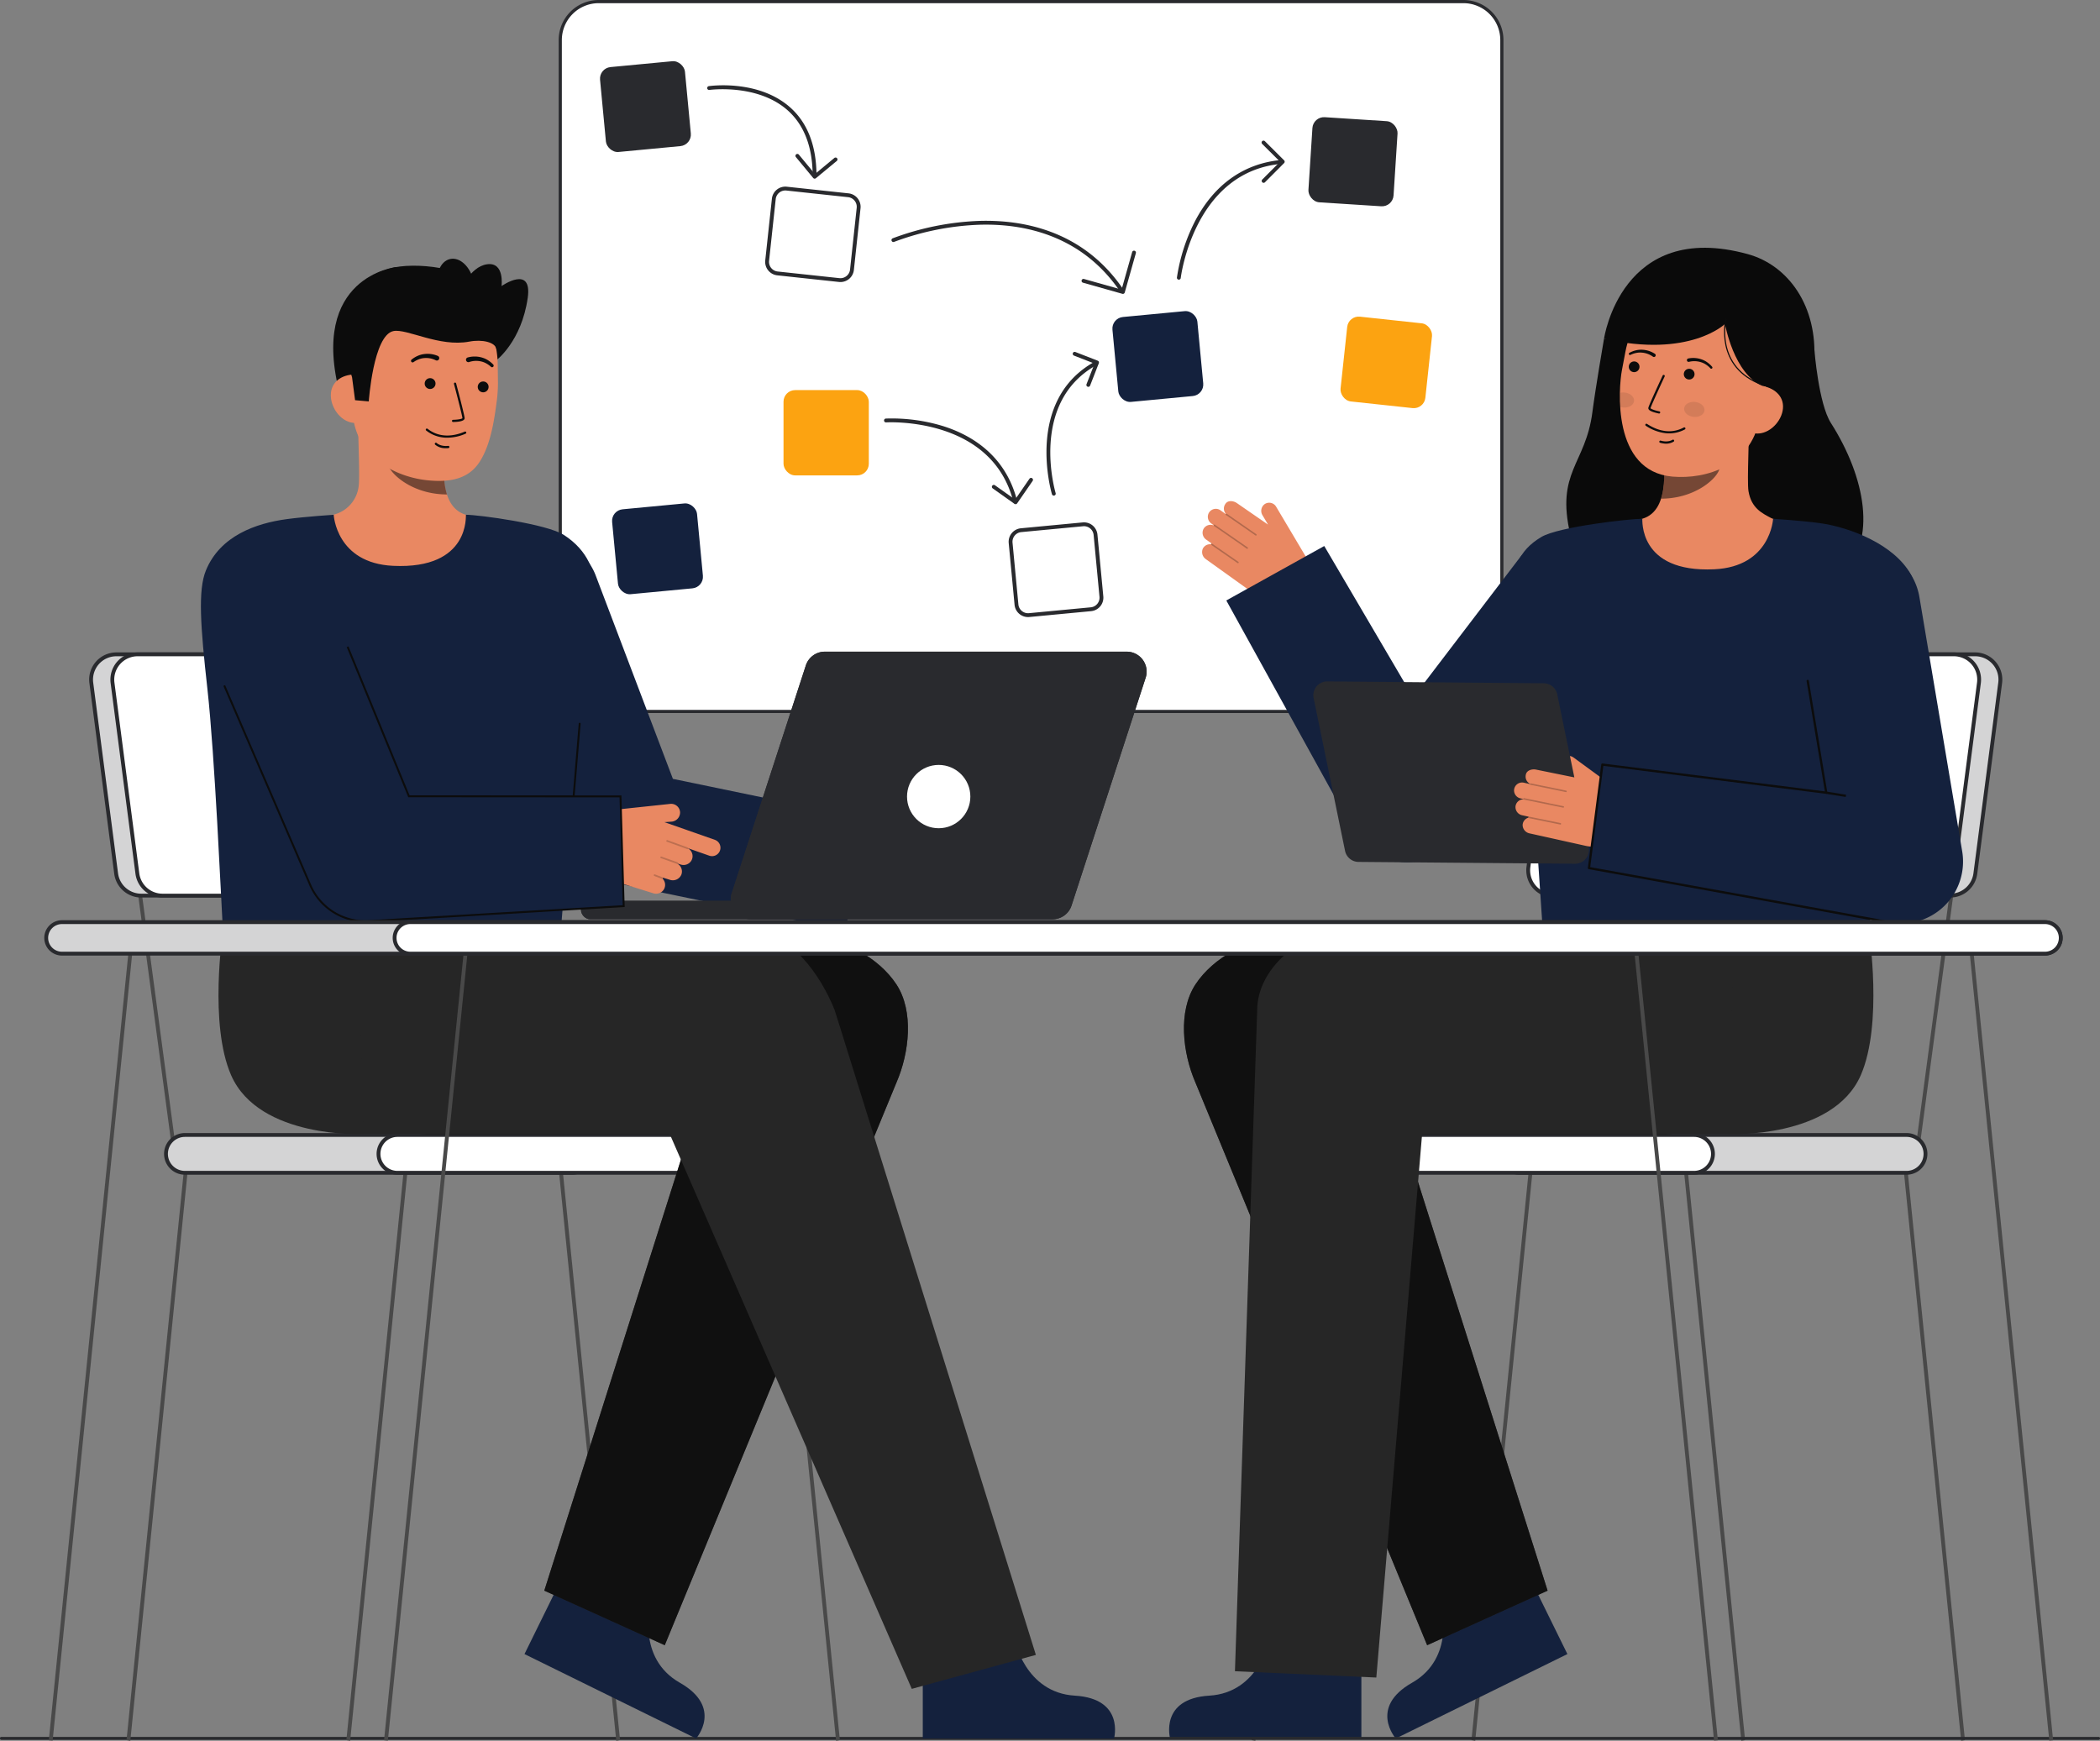 <svg id="Layer_1" data-name="Layer 1" xmlns="http://www.w3.org/2000/svg" viewBox="0 0 1091.824 905.254">
  <rect x="0" y="0" width="1091.824" height="905.254" fill="#808080" stroke="none"/>
  <g>
    <g>
      <g>
        <rect x="291.289" y="0.824" width="489.557" height="369.139" rx="19.99" transform="translate(1072.134 370.787) rotate(-180)" fill="#fff"></rect>
        <path d="M760.855,370.787H311.279a20.837,20.837,0,0,1-20.814-20.814V20.814A20.837,20.837,0,0,1,311.279,0H760.855A20.838,20.838,0,0,1,781.67,20.814V349.973A20.838,20.838,0,0,1,760.855,370.787ZM311.279,1.648a19.188,19.188,0,0,0-19.166,19.166V349.973a19.188,19.188,0,0,0,19.166,19.166H760.855a19.189,19.189,0,0,0,19.167-19.166V20.814A19.189,19.189,0,0,0,760.855,1.648Z" fill="#292a2e"></path>
      </g>
      <g>
        <rect x="313.4" y="33.258" width="44.348" height="44.348" rx="6.036" transform="translate(-3.734 31.927) rotate(-5.417)" fill="#292a2e"></rect>
        <g>
          <rect x="400.457" y="99.684" width="44.348" height="44.348" rx="6.036" transform="translate(15.462 -44.513) rotate(6.141)" fill="#fff"></rect>
          <path d="M436.963,146.666a7.261,7.261,0,0,1-.765-.041h0l-32.09-3.453a7.044,7.044,0,0,1-6.243-7.749l3.453-32.089a7.036,7.036,0,0,1,7.749-6.244l32.09,3.453a7.038,7.038,0,0,1,6.243,7.749l-3.453,32.089a7.037,7.037,0,0,1-6.983,6.285Zm-.552-2.03a5.036,5.036,0,0,0,5.546-4.468l3.454-32.09a5.038,5.038,0,0,0-4.469-5.547l-32.091-3.452a5.036,5.036,0,0,0-5.546,4.469l-3.453,32.089a5.044,5.044,0,0,0,4.47,5.547l32.089,3.452Z" fill="#292a2e"></path>
        </g>
        <g>
          <path d="M583.445,152.416a1,1,0,0,1-.831-.442c-20.362-30.286-51.25-35.8-73.584-35.1a140.543,140.543,0,0,0-44.159,8.906,1,1,0,0,1-.767-1.847,142.792,142.792,0,0,1,44.863-9.058c22.83-.718,54.434,4.938,75.307,35.982a1,1,0,0,1-.829,1.558Z" fill="#292a2e"></path>
          <path d="M583.815,152.825a1.027,1.027,0,0,1-.273-.038L563.052,147a1,1,0,0,1,.543-1.925l19.528,5.514,5.515-19.528a1,1,0,0,1,1.924.544l-5.786,20.49A1,1,0,0,1,583.815,152.825Z" fill="#292a2e"></path>
        </g>
        <rect x="579.805" y="163.22" width="44.348" height="44.348" rx="6.036" transform="translate(-14.813 57.657) rotate(-5.417)" fill="#14213D"></rect>
        <rect x="681.266" y="61.931" width="44.348" height="44.348" rx="6.036" transform="translate(6.846 -44.962) rotate(3.679)" fill="#292a2e"></rect>
        <rect x="698.574" y="166.273" width="44.348" height="44.348" rx="6.036" transform="translate(24.296 -76.024) rotate(6.141)" fill="#FCA311"></rect>
        <g>
          <rect x="526.862" y="274.085" width="44.348" height="44.348" rx="6.036" transform="translate(-25.516 53.154) rotate(-5.417)" fill="#fff"></rect>
          <path d="M534.49,320.885a7.046,7.046,0,0,1-7-6.372l-3.047-32.132a7.045,7.045,0,0,1,6.341-7.669l32.13-3.047a7.036,7.036,0,0,1,7.669,6.341l3.047,32.131a7.044,7.044,0,0,1-6.34,7.669h0l-32.13,3.047C534.934,320.874,534.71,320.885,534.49,320.885Zm29.1-47.252c-.16,0-.322.008-.483.023L530.972,276.7a5.043,5.043,0,0,0-4.54,5.49l3.047,32.131a5.047,5.047,0,0,0,5.49,4.538l32.131-3.047a5.043,5.043,0,0,0,4.539-5.49l-3.047-32.131a5.039,5.039,0,0,0-5.006-4.561Z" fill="#292a2e"></path>
        </g>
        <rect x="319.678" y="263.217" width="44.348" height="44.348" rx="6.036" transform="translate(-25.415 33.547) rotate(-5.417)" fill="#14213D"></rect>
        <g>
          <path d="M612.9,145.425a1.122,1.122,0,0,1-.115-.006,1,1,0,0,1-.879-1.108,94.9,94.9,0,0,1,9.244-28.985c10-19.383,25.682-30.5,45.34-32.156a1,1,0,0,1,.168,1.993c-45.849,3.856-52.7,58.822-52.766,59.377A1,1,0,0,1,612.9,145.425Z" fill="#292a2e"></path>
          <path d="M656.98,95.073a1,1,0,0,1-.709-1.706l9.24-9.281-9.28-9.24a1,1,0,1,1,1.411-1.417l9.988,9.946a1,1,0,0,1,0,1.414l-9.945,9.989A.994.994,0,0,1,656.98,95.073Z" fill="#292a2e"></path>
        </g>
        <g>
          <path d="M547.889,257.723a1,1,0,0,1-.956-.707c-.149-.489-14.531-49.055,22.7-69.2a1,1,0,1,1,.951,1.759c-35.779,19.357-21.88,66.378-21.736,66.851a1,1,0,0,1-.956,1.293Z" fill="#292a2e"></path>
          <path d="M565.83,201.156a1,1,0,0,1-.931-1.363l4.172-10.717L558.354,184.9a1,1,0,0,1,.724-1.864l11.65,4.534a1,1,0,0,1,.569,1.295l-4.535,11.649A1,1,0,0,1,565.83,201.156Z" fill="#292a2e"></path>
        </g>
        <g>
          <path d="M423.516,92.542h0a1,1,0,0,1-1-1c0-15.191-4.483-26.787-13.328-34.465-15.7-13.627-40.119-10.342-40.364-10.307a1,1,0,0,1-.283-1.98c1.035-.149,25.551-3.456,41.949,10.768,9.308,8.075,14.027,20.182,14.026,35.984A1,1,0,0,1,423.516,92.542Z" fill="#292a2e"></path>
          <path d="M423.564,92.9c-.031,0-.063,0-.094,0a1,1,0,0,1-.677-.358L413.8,81.683a1,1,0,0,1,1.541-1.276L423.7,90.5l10.088-8.352a1,1,0,1,1,1.275,1.541L424.2,92.674A1,1,0,0,1,423.564,92.9Z" fill="#292a2e"></path>
        </g>
        <rect x="407.362" y="202.858" width="44.348" height="44.348" rx="6.036" fill="#FCA311"></rect>
        <g>
          <path d="M527.876,261.844a1,1,0,0,1-.968-.757c-11.149-44.6-65.663-41.472-66.205-41.435a1,1,0,1,1-.135-2,91.3,91.3,0,0,1,29.679,3.906c14.272,4.459,32.554,14.852,38.6,39.039a1,1,0,0,1-.728,1.213A.968.968,0,0,1,527.876,261.844Z" fill="#292a2e"></path>
          <path d="M528.015,262.181a1,1,0,0,1-.579-.185l-11.317-8.031a1,1,0,1,1,1.159-1.63l10.489,7.444,7.477-10.842a1,1,0,0,1,1.646,1.136l-8.052,11.676a1,1,0,0,1-.649.417A1.022,1.022,0,0,1,528.015,262.181Z" fill="#292a2e"></path>
        </g>
      </g>
    </g>
    <g>
      <g>
        <polygon points="1019.636 905.254 1021.6 904.876 990.904 599.845 988.94 600.223 1019.636 905.254" fill="#494949"></polygon>
        <polygon points="905.338 905.254 907.302 904.876 876.607 599.845 874.643 600.223 905.338 905.254" fill="#494949"></polygon>
        <g>
          <polygon points="652.69 905.254 650.726 904.876 681.422 599.845 683.386 600.223 652.69 905.254" fill="#494949"></polygon>
          <polygon points="766.988 905.254 765.024 904.876 795.719 599.845 797.683 600.223 766.988 905.254" fill="#494949"></polygon>
        </g>
        <rect x="731.969" y="531.882" width="135.496" height="2" transform="translate(165.679 1255.036) rotate(-82.395)" fill="#494949"></rect>
        <rect x="937.793" y="531.882" width="135.496" height="2" transform="translate(344.262 1459.049) rotate(-82.395)" fill="#494949"></rect>
        <g>
          <rect x="780.1" y="590.199" width="220.99" height="19.671" rx="9.835" transform="translate(1781.19 1200.068) rotate(-180)" fill="#292a2e"></rect>
          <rect x="780.1" y="590.199" width="220.99" height="19.671" rx="9.835" transform="translate(1781.19 1200.068) rotate(-180)" fill="#fff" opacity="0.8"></rect>
          <path d="M779.1,600.034A10.847,10.847,0,0,1,789.935,589.2h201.32a10.835,10.835,0,0,1,0,21.67H789.935A10.848,10.848,0,0,1,779.1,600.034Zm10.835-8.835a8.835,8.835,0,1,0,0,17.67h201.32a8.835,8.835,0,0,0,0-17.67Z" fill="#292a2e"></path>
        </g>
        <g>
          <rect x="669.605" y="590.199" width="220.99" height="19.671" rx="9.835" transform="translate(1560.2 1200.068) rotate(-180)" fill="#fff"></rect>
          <path d="M668.6,600.034A10.848,10.848,0,0,1,679.44,589.2H880.76a10.835,10.835,0,0,1,0,21.67H679.44A10.849,10.849,0,0,1,668.6,600.034ZM679.44,591.2a8.835,8.835,0,1,0,0,17.67H880.76a8.835,8.835,0,0,0,0-17.67Z" fill="#292a2e"></path>
        </g>
        <g>
          <path d="M818.724,465.73h195.247a13.146,13.146,0,0,0,13.035-11.448L1039.92,355.1a13.144,13.144,0,0,0-13.034-14.842H831.639A13.145,13.145,0,0,0,818.6,351.708l-12.915,99.18A13.145,13.145,0,0,0,818.724,465.73Z" fill="#292a2e"></path>
          <path d="M818.724,465.73h195.247a13.146,13.146,0,0,0,13.035-11.448L1039.92,355.1a13.144,13.144,0,0,0-13.034-14.842H831.639A13.145,13.145,0,0,0,818.6,351.708l-12.915,99.18A13.145,13.145,0,0,0,818.724,465.73Z" fill="#fff" opacity="0.8"></path>
          <path d="M808.1,461.919a14.145,14.145,0,0,1-3.4-11.16l12.915-99.18a14.18,14.18,0,0,1,14.026-12.319h195.247a14.144,14.144,0,0,1,14.026,15.972L1028,454.411a14.18,14.18,0,0,1-14.026,12.319H818.724A14.148,14.148,0,0,1,808.1,461.919ZM831.639,341.26A12.175,12.175,0,0,0,819.6,351.837l-12.915,99.18a12.145,12.145,0,0,0,12.043,13.713h195.247a12.175,12.175,0,0,0,12.043-10.577l12.914-99.18a12.144,12.144,0,0,0-12.042-13.713Z" fill="#292a2e"></path>
        </g>
        <g>
          <path d="M807.683,465.73H1002.93a13.146,13.146,0,0,0,13.035-11.448L1028.88,355.1a13.145,13.145,0,0,0-13.035-14.842H820.6a13.144,13.144,0,0,0-13.034,11.447l-12.915,99.18A13.144,13.144,0,0,0,807.683,465.73Z" fill="#fff"></path>
          <path d="M797.055,461.919a14.149,14.149,0,0,1-3.4-11.16l12.915-99.18A14.181,14.181,0,0,1,820.6,339.26h195.247a14.144,14.144,0,0,1,14.026,15.972l-12.914,99.179a14.182,14.182,0,0,1-14.027,12.319H807.683A14.15,14.15,0,0,1,797.055,461.919ZM820.6,341.26a12.177,12.177,0,0,0-12.043,10.577l-12.915,99.18a12.145,12.145,0,0,0,12.043,13.713H1002.93a12.175,12.175,0,0,0,12.043-10.577l12.915-99.179a12.146,12.146,0,0,0-12.043-13.714Z" fill="#292a2e"></path>
        </g>
      </g>
      <g>
        <g>
          <path d="M660.119,852.415s-5.361,27.794-31.384,29.343-20.38,22.279-20.38,22.279H707.8V854.353Z" fill="#14213D"></path>
          <path d="M749.346,834.867s7.457,27.306-15.209,40.183-8.453,28.987-8.453,28.987l89.232-43.9L792.985,815.56Z" fill="#14213D"></path>
          <g>
            <path d="M804.614,827.154l-75.249-237.39h136.4c27.4,0,38.821-23.235,38.821-50.633s-26.935-51.416-54.333-51.416H666.162c-16.71,0-35.448,10.22-44.62,24.19s-6.693,35.618-.048,50.951l120.5,292.667" fill="#262626"></path>
            <path d="M804.614,827.154l-75.249-237.39h136.4c27.4,0,38.821-23.235,38.821-50.633s-26.935-51.416-54.333-51.416H666.162c-16.71,0-35.448,10.22-44.62,24.19s-6.693,35.618-.048,50.951l120.5,292.667" fill="#0a0a0a" opacity="0.8"></path>
            <path d="M715.574,872.339l23.8-282.575,165.209-.011c38.712-3.034,56.44-24.25,55.877-51.642-.557-27.045-14.25-53.757-41.174-53.757H696.62c-19.92.409-42.982,19.252-42.982,40.924L642.067,869.056" fill="#262626"></path>
            <path d="M971.732,484.685s7.337,47.846-4.293,74.447c-14.519,33.21-68.947,30.622-68.947,30.622l3.067-105.4Z" fill="#262626"></path>
          </g>
        </g>
        <g>
          <path d="M979.818,479.277l.212.012S979.877,475.213,979.818,479.277Z" fill="#333"></path>
          <g>
            <path d="M979.552,479.277l.212.012S979.611,475.213,979.552,479.277Z" fill="#333"></path>
            <g>
              <path d="M625.367,285.3a4.17,4.17,0,0,1,4.261-2.256.375.375,0,0,1,.048-.219.368.368,0,0,1,.342-.139l-2.89-2.072A4.338,4.338,0,0,1,625.7,275.1a4.178,4.178,0,0,1,5.282-1.869c-.007-.041.02-.08.026-.122l-1.187-.851a4.282,4.282,0,0,1-1.506-5.2,4.185,4.185,0,0,1,6.251-1.681l2.741,1.964c.008-.016,0-.035.011-.05s.04-.021.056-.037a4.179,4.179,0,0,1-.276-5.206c1.294-2.081,4.28-1.656,6.052-.386l16.131,11.142L656.4,267.94a4.341,4.341,0,0,1,1.148-5.813,4.181,4.181,0,0,1,5.92,1.34l15.743,26.5a13.894,13.894,0,0,1-4.513,18.834h0a21.053,21.053,0,0,1-23.53-.676l-24.36-17.46A4.478,4.478,0,0,1,625.367,285.3Z" fill="#E98862"></path>
              <g opacity="0.25">
                <path d="M653.27,278.343a.386.386,0,0,1-.532.09l-15.326-10.615a.386.386,0,0,1,.439-.635L653.178,277.8a.385.385,0,0,1,.1.537Z" fill="#0c0c0c"></path>
              </g>
              <g opacity="0.25">
                <path d="M648.775,285.232a.386.386,0,0,1-.532.09l-17.1-11.847a.387.387,0,0,1-.1-.537.4.4,0,0,1,.537-.1l17.105,11.847a.386.386,0,0,1,.1.537Z" fill="#0c0c0c"></path>
              </g>
              <g opacity="0.25">
                <path d="M643.949,292.721a.386.386,0,0,1-.532.09l-13.644-9.45a.386.386,0,0,1,.44-.634l13.644,9.45a.386.386,0,0,1,.1.537Z" fill="#0c0c0c"></path>
              </g>
            </g>
            <path d="M688.5,283.934l46.232,78.739,56.413-73.993,46.848,42.237L757.983,434.533l-.524.737a31.988,31.988,0,0,1-54.141-3.962L637.575,312.252Z" fill="#14213D"></path>
            <path d="M739.261,372.141a.587.587,0,0,0,.523-.854l-4.532-8.881a.588.588,0,0,0-1.047.534l4.533,8.881A.585.585,0,0,0,739.261,372.141Z" fill="#0c0c0c"></path>
            <rect x="793.927" y="362.238" width="1.174" height="24.909" transform="translate(-19.954 45.619) rotate(-3.248)" fill="#0c0c0c"></rect>
            <g>
              <g>
                <g>
                  <path d="M943.366,182.24s2.167,27.682,8.516,37.661c18.278,28.727,23.853,61.219,6.081,78.432S825.586,317.111,816.451,278.1c-7.691-32.847,7.955-36.569,11.457-63.78,1.585-12.311,6.037-38.141,6.037-38.141" fill="#0a0a0a"></path>
                  <path id="sk" d="M845.627,271.859c.2-.026,2.393,36.4,44.714,33.228,29.3-2.195,39.744-33.28,40.416-33.28-3.159-.671-8.478-1.647-9.881-2.4-4.614-2.479-10.322-5.058-11.809-14.017-.857-5.164.6-31.581.149-36.806l-44.972,10.038c.628,11.034,5.026,36.614-10.389,41.141C851.29,270.516,848.527,271.205,845.627,271.859Z" fill="#E98862"></path>
                  <path id="sh" d="M863.613,259.313a32.554,32.554,0,0,0,1.353-6.98,74.4,74.4,0,0,0-.294-16.234,49.305,49.305,0,0,0,24.856-10.89c.835,3.084,5.428,16.56,4.156,19.491C891.28,250.241,879.985,259.313,863.613,259.313Z" fill="#0c0c0c" opacity="0.52"></path>
                  <path d="M869.574,247.848c17.749,1.51,40.607-5.848,45.086-29.513l4.041-21.354c4.479-23.666-4.32-45.2-26.6-49.42h0c-22.282-4.217-42.568,11.816-47.047,35.482l-1.789,9.453C841.544,201.577,837.905,245.153,869.574,247.848Z" fill="#E98862"></path>
                  <circle cx="849.613" cy="190.734" r="2.793" fill="#0c0c0c"></circle>
                  <circle cx="878.229" cy="194.556" r="2.793" fill="#0c0c0c"></circle>
                  <path d="M862.525,215.034a.318.318,0,0,1-.043-.006,25.2,25.2,0,0,1-2.672-.681c-1.311-.421-3.027-1.119-2.8-2.3.254-1.348,6.7-15.2,7.436-16.773a.572.572,0,0,1,1.038.483c-2.75,5.9-7.178,15.6-7.349,16.5.147.421,2.322,1.22,4.562,1.645a.572.572,0,0,1-.169,1.131Z" fill="#0c0c0c"></path>
                  <path d="M865.825,225.252a23.4,23.4,0,0,1-10.139-3.852.572.572,0,0,1,.625-.959c6.559,4.274,13.078,4.965,18.849,2a3.388,3.388,0,0,1,.359-.171.572.572,0,0,1,.389,1.076c-.045.019-.121.059-.225.113A17.16,17.16,0,0,1,865.825,225.252Z" fill="#0c0c0c"></path>
                  <path d="M936.527,204.423l-19.975-3.662c-15.127-6.122-19.7-32.31-19.7-32.31s-18.375,17.91-62.9,7.724c0,0,8.929-62.1,74.715-44.044,21.212,5.823,36.436,27.2,34.54,55.768C941.871,207.92,936.527,204.423,936.527,204.423Z" fill="#0a0a0a"></path>
                  <path d="M911.912,225.283c6.771,1.281,13.631-4.924,14.913-11.7s-3.5-11.545-10.273-12.826l-4.348,3.877-6.114,19.543Z" fill="#E98862"></path>
                  <path d="M860.363,183.954a13.1,13.1,0,0,0-6.607-2.086,11.565,11.565,0,0,0-3.434.363,13.639,13.639,0,0,0-3.183,1.261.6.6,0,0,0,.52,1.076l.042-.019a12.367,12.367,0,0,1,2.921-1,10.123,10.123,0,0,1,3.045-.182,11.474,11.474,0,0,1,5.622,2.031l.054.039a.9.9,0,1,0,1.054-1.454Z" fill="#0c0c0c"></path>
                  <path d="M878.177,188.148a11.507,11.507,0,0,1,5.976.137,10.147,10.147,0,0,1,2.774,1.271,12.316,12.316,0,0,1,2.36,1.992l.032.032a.6.6,0,0,0,.874-.815,13.67,13.67,0,0,0-2.512-2.325,11.577,11.577,0,0,0-3.071-1.58,13.1,13.1,0,0,0-6.915-.441.9.9,0,0,0,.377,1.756l.037-.009Z" fill="#0c0c0c"></path>
                  <path d="M865.052,230.625a11.736,11.736,0,0,1-1.946-.391.572.572,0,0,1,.317-1.1c3.83,1.1,6.008-.358,6.1-.421a.572.572,0,0,1,.658.937A7.76,7.76,0,0,1,865.052,230.625Z" fill="#0c0c0c"></path>
                  <path d="M916.509,200.508l.2-.553c-25.308-9.085-19.119-33.921-19.054-34.171l-.568-.149C897.019,165.89,890.688,191.238,916.509,200.508Z" fill="#0c0c0c"></path>
                </g>
                <ellipse cx="880.902" cy="212.896" rx="3.903" ry="5.321" transform="translate(574.99 1065.967) rotate(-83.859)" fill="#0c0c0c" opacity="0.1"></ellipse>
                <path d="M849.556,208.578c-.237,2.14-2.791,3.621-5.713,3.31a7.288,7.288,0,0,1-1.486-.318c-.165-2.547-.2-5-.153-7.268a6.693,6.693,0,0,1,2.477-.174C847.6,204.438,849.784,206.43,849.556,208.578Z" fill="#0c0c0c" opacity="0.1"></path>
              </g>
              <path d="M793.046,352.06c1.333,15.661,7.817,113,9.1,132.294l169.586.36c1-17.4,12.526-93.472,16.31-127.494,3.612-32.464,10.7-48.718,5.5-58.316-8.488-15.686-31.682-24.75-47.5-26.892-9.657-1.307-24.183-2.244-24.183-2.244s-1.229,24.879-30.555,26.264c-39.921,1.883-37.255-26.264-37.453-26.264-6.467,0-43.412,4.093-52.451,9.451C776.775,293.8,790.216,318.873,793.046,352.06Z" fill="#14213D"></path>
              <path d="M682.968,363l16.347,79.453a7.2,7.2,0,0,0,6.991,5.749l112.561.958a7.2,7.2,0,0,0,7.114-8.651l-16.347-79.453a7.2,7.2,0,0,0-6.991-5.748l-112.561-.959A7.2,7.2,0,0,0,682.968,363Z" fill="#292a2e"></path>
              <g>
                <path d="M787.929,419.437a4.346,4.346,0,0,0,3.489,4.51l3.465.764a.4.4,0,0,0-.259.27.335.335,0,0,0,.047.211,4.164,4.164,0,0,0-3.03,3.759,4.475,4.475,0,0,0,3.418,4.37l29.26,6.5a20.813,20.813,0,0,0,4.558.5,21.057,21.057,0,0,0,17.349-9.127,13.882,13.882,0,0,0-3.242-19.088l-24.89-18.2a4.2,4.2,0,0,0-1.856-.764l2.29,11.124-.61-.141-.13-.023L798.7,400.22c-2.126-.47-5.039.3-5.415,2.725a4.2,4.2,0,0,0,2.3,4.687c-.012.011-.036.023-.036.047s.012.035.012.058l-3.3-.728A4.182,4.182,0,0,0,787.177,411a4.279,4.279,0,0,0,3.43,4.193l1.421.317c.012.047,0,.094.024.13A4.17,4.17,0,0,0,787.929,419.437Z" fill="#E98862"></path>
                <g opacity="0.25">
                  <path d="M814.566,411.593a.386.386,0,0,1-.453.292l-18.264-3.746a.386.386,0,1,1,.155-.756l18.264,3.746a.385.385,0,0,1,.3.455Z" fill="#0c0c0c"></path>
                </g>
                <g opacity="0.25">
                  <path d="M813.137,419.694a.387.387,0,0,1-.454.291l-20.383-4.18a.385.385,0,0,1-.3-.455.4.4,0,0,1,.456-.3l20.382,4.18a.387.387,0,0,1,.3.456Z" fill="#0c0c0c"></path>
                </g>
                <g opacity="0.25">
                  <path d="M811.639,428.476a.387.387,0,0,1-.454.292l-16.259-3.334a.386.386,0,0,1,.156-.756l16.258,3.334a.386.386,0,0,1,.3.455Z" fill="#0c0c0c"></path>
                </g>
              </g>
              <path id="b_4_b" d="M826.131,451.394l158.747,28.688a32.25,32.25,0,0,0,35.293-37.411l-22.224-132.1a32.25,32.25,0,1,0-63.606,10.7L949.5,412.21,833.11,397.593Z" fill="#14213D"></path>
              <g id="b_4_b-2" data-name="b_4_b">
                <path d="M984.879,480.67a.588.588,0,0,0,.1-1.166l-158.2-28.588,6.833-52.667,115.8,14.544a.58.58,0,0,0,.5-.176.588.588,0,0,0,.156-.5L940.441,354a.58.58,0,0,0-.675-.483.588.588,0,0,0-.483.676l9.5,57.34-115.6-14.517a.592.592,0,0,0-.656.507l-6.979,53.8a.588.588,0,0,0,.478.654L984.774,480.66A.622.622,0,0,0,984.879,480.67Z" fill="#0c0c0c"></path>
              </g>
              <rect x="954.013" y="407.859" width="1.176" height="10.341" transform="translate(395.873 1290.344) rotate(-80.905)" fill="#0c0c0c"></rect>
            </g>
          </g>
        </g>
      </g>
    </g>
    <g>
      <path d="M1091.122,904.662H.7a.7.7,0,1,1,0-1.4h1090.42a.7.7,0,0,1,0,1.4Z" fill="#292a2e"></path>
      <g opacity="0.65">
        <path d="M1091.122,904.662H.7a.7.7,0,1,1,0-1.4h1090.42a.7.7,0,0,1,0,1.4Z" fill="#292a2e"></path>
      </g>
    </g>
    <g>
      <g>
        <polygon points="67.755 905.254 65.791 904.876 96.487 599.845 98.451 600.223 67.755 905.254" fill="#494949"></polygon>
        <polygon points="182.053 905.254 180.089 904.876 210.784 599.845 212.748 600.223 182.053 905.254" fill="#494949"></polygon>
        <g>
          <polygon points="434.701 905.254 436.665 904.876 405.969 599.845 404.005 600.223 434.701 905.254" fill="#494949"></polygon>
          <polygon points="320.403 905.254 322.367 904.876 291.672 599.845 289.708 600.223 320.403 905.254" fill="#494949"></polygon>
        </g>
        <rect x="286.674" y="465.134" width="2" height="135.496" transform="translate(-67.997 42.762) rotate(-7.605)" fill="#494949"></rect>
        <rect x="80.85" y="465.134" width="2" height="135.496" transform="translate(-69.808 15.521) rotate(-7.605)" fill="#494949"></rect>
        <g>
          <rect x="86.301" y="590.199" width="220.99" height="19.671" rx="9.835" fill="#292a2e"></rect>
          <rect x="86.301" y="590.199" width="220.99" height="19.671" rx="9.835" fill="#fff" opacity="0.8"></rect>
          <path d="M297.456,610.869H96.136a10.835,10.835,0,1,1,0-21.67h201.32a10.835,10.835,0,0,1,0,21.67ZM96.136,591.2a8.835,8.835,0,1,0,0,17.67h201.32a8.835,8.835,0,0,0,0-17.67Z" fill="#292a2e"></path>
        </g>
        <g>
          <rect x="196.796" y="590.199" width="220.99" height="19.671" rx="9.835" fill="#fff"></rect>
          <path d="M407.951,610.869H206.631a10.835,10.835,0,1,1,0-21.67h201.32a10.835,10.835,0,1,1,0,21.67ZM206.631,591.2a8.835,8.835,0,1,0,0,17.67h201.32a8.835,8.835,0,1,0,0-17.67Z" fill="#292a2e"></path>
        </g>
        <g>
          <path d="M268.667,465.73H73.42a13.146,13.146,0,0,1-13.035-11.448L47.47,355.1a13.145,13.145,0,0,1,13.035-14.842H255.752a13.145,13.145,0,0,1,13.035,11.447l12.914,99.18A13.144,13.144,0,0,1,268.667,465.73Z" fill="#292a2e"></path>
          <path d="M268.667,465.73H73.42a13.146,13.146,0,0,1-13.035-11.448L47.47,355.1a13.145,13.145,0,0,1,13.035-14.842H255.752a13.145,13.145,0,0,1,13.035,11.447l12.914,99.18A13.144,13.144,0,0,1,268.667,465.73Z" fill="#fff" opacity="0.8"></path>
          <path d="M268.667,466.73H73.42a14.182,14.182,0,0,1-14.027-12.319L46.479,355.232A14.144,14.144,0,0,1,60.505,339.26H255.752a14.18,14.18,0,0,1,14.026,12.319l12.915,99.18a14.144,14.144,0,0,1-14.026,15.971ZM60.505,341.26a12.145,12.145,0,0,0-12.043,13.713l12.915,99.18A12.175,12.175,0,0,0,73.42,464.73H268.667a12.145,12.145,0,0,0,12.043-13.713L267.8,351.837a12.176,12.176,0,0,0-12.043-10.577Z" fill="#292a2e"></path>
        </g>
        <g>
          <path d="M279.707,465.73H84.46a13.145,13.145,0,0,1-13.034-11.448L58.511,355.1a13.145,13.145,0,0,1,13.035-14.842H266.793a13.144,13.144,0,0,1,13.034,11.447l12.915,99.18A13.145,13.145,0,0,1,279.707,465.73Z" fill="#fff"></path>
          <path d="M279.707,466.73H84.46a14.181,14.181,0,0,1-14.026-12.319L57.519,355.232A14.146,14.146,0,0,1,71.546,339.26H266.792a14.182,14.182,0,0,1,14.027,12.319l12.915,99.18a14.146,14.146,0,0,1-14.027,15.971ZM71.546,341.26A12.146,12.146,0,0,0,59.5,354.974l12.914,99.179A12.177,12.177,0,0,0,84.46,464.73H279.707a12.145,12.145,0,0,0,12.043-13.713l-12.915-99.18a12.175,12.175,0,0,0-12.043-10.577Z" fill="#292a2e"></path>
        </g>
      </g>
      <g>
        <g>
          <path d="M258.186,187.24s12.975-9.793,16.19-32.335c2.489-17.454-13.611-6.146-13.611-6.146s1.67-12.585-7.5-11.336-14.3,14.469-14.3,14.469" fill="#0c0c0c"></path>
          <path d="M205.875,138.9s-45.494,4.878-29.048,66.526l4.025.269,8.172.548" fill="#0c0c0c"></path>
          <path id="sk-2" data-name="sk" d="M250.566,269.8c-.2-.026-2.419,36.8-45.205,33.593-29.62-2.219-40.182-33.645-40.86-33.645,3.193-.679,7.14-1.709,8.708-2.063a17.28,17.28,0,0,0,13.22-14.532c.866-5.22-.6-31.928-.151-37.209L231.745,226.1c-.636,11.155-5.082,37.016,10.5,41.593C244.841,268.445,247.634,269.142,250.566,269.8Z" fill="#E98862"></path>
          <path id="sh-2" data-name="sh" d="M232.382,257.119a32.874,32.874,0,0,1-1.367-7.056,75.223,75.223,0,0,1,.3-16.413,49.853,49.853,0,0,1-25.129-11.009c-.845,3.118-5.488,16.741-4.2,19.705C204.411,247.947,215.83,257.119,232.382,257.119Z" fill="#0c0c0c" opacity="0.52"></path>
          <path d="M223,249.83c-17.937-1.608-39.406-12.942-39.716-37.29L183,190.57c-.31-24.349,12.228-44.25,35.153-44.541h0c22.925-.292,40.312,19.229,40.622,43.577l.123,9.727a73.47,73.47,0,0,1-.728,9.982c-1.176,8.75-3,22.053-8.938,31.053C243.628,248.864,234.458,250.858,223,249.83Z" fill="#E98862"></path>
          <path d="M231.32,227.574a23.648,23.648,0,0,0,10.771-2.057.578.578,0,1,0-.454-1.064c-7.281,3.1-13.892,2.65-19.118-1.314a3.915,3.915,0,0,0-.328-.234.579.579,0,0,0-.576,1c.042.027.11.08.2.152A17.335,17.335,0,0,0,231.32,227.574Z" fill="#0c0c0c"></path>
          <path d="M231.148,233.06a11.857,11.857,0,0,0,2.006-.048.579.579,0,0,0-.123-1.151c-4.006.426-5.919-1.41-6-1.488a.579.579,0,0,0-.82.817A7.849,7.849,0,0,0,231.148,233.06Z" fill="#0c0c0c"></path>
          <circle cx="251.207" cy="201.191" r="2.824" fill="#0c0c0c"></circle>
          <circle cx="223.618" cy="199.459" r="2.824" fill="#0c0c0c"></circle>
          <path d="M184.8,219.939c-6.966.089-12.709-7.293-12.8-14.259s5.511-10.881,12.478-10.97l3.649,4.623,2.661,20.53Z" fill="#E98862"></path>
          <g>
            <path d="M191.732,208.744s2.352-34.453,12.8-36.58c6.958-1.417,23.831,8.452,39.46,5.472,6.837-1.3,13.328.388,13.988,3.618.262,1.279,4.521-17.1-6.186-31.045-8.525-11.1-36.422-14.24-49.114-10.6-35.144,10.081-19.636,56.617-19.636,56.617l1.567,11.878Z" fill="#0c0c0c"></path>
            <path d="M235.532,219.444h.044c2.245-.023,6.009-.311,5.994-1.991-.015-1.391-3.976-16.375-4.428-18.079a.572.572,0,0,0-1.106.293c1.76,6.636,4.38,16.852,4.39,17.8-.217.4-2.536.811-4.86.835a.572.572,0,0,0-.034,1.143Z" fill="#0c0c0c"></path>
            <path d="M243.192,185.879a13.6,13.6,0,0,1,7.21,0,12.025,12.025,0,0,1,3.28,1.436,14.068,14.068,0,0,1,2.739,2.236.833.833,0,0,1-1.132,1.22l-.05-.044a12.286,12.286,0,0,0-2.5-1.789,10.033,10.033,0,0,0-2.837-1.035,11.352,11.352,0,0,0-5.877.328l-.079.028a1.251,1.251,0,1,1-.834-2.359C243.139,185.894,243.167,185.886,243.192,185.879Z" fill="#0c0c0c"></path>
            <path d="M226.484,187.3a11.333,11.333,0,0,0-5.781-1.109,10.013,10.013,0,0,0-2.949.648,12.283,12.283,0,0,0-2.713,1.441l-.054.035a.832.832,0,0,1-.961-1.358,14.05,14.05,0,0,1,3.013-1.852,12.018,12.018,0,0,1,3.442-.986,13.6,13.6,0,0,1,7.146.958,1.251,1.251,0,1,1-1,2.3c-.024-.01-.047-.021-.07-.033Z" fill="#0c0c0c"></path>
          </g>
          <ellipse cx="236.963" cy="148.416" rx="9.539" ry="14.04" transform="translate(-25.345 51.6) rotate(-11.801)" fill="#0c0c0c"></ellipse>
        </g>
        <g>
          <path d="M527.448,852.415s5.362,27.794,31.385,29.343,20.38,22.279,20.38,22.279H479.768V854.353Z" fill="#14213D"></path>
          <path d="M338.261,834.867S330.8,862.173,353.47,875.05s8.453,28.987,8.453,28.987l-89.232-43.9,21.931-44.581Z" fill="#14213D"></path>
          <g>
            <path d="M282.993,827.154l75.249-237.39h-136.4c-27.4,0-38.821-23.235-38.821-50.633s26.935-51.416,54.333-51.416H421.444c16.711,0,35.449,10.22,44.621,24.19s6.693,35.618.048,50.951l-120.5,292.667" fill="#262626"></path>
            <path d="M282.993,827.154l75.249-237.39h-136.4c-27.4,0-38.821-23.235-38.821-50.633s26.935-51.416,54.333-51.416H421.444c16.711,0,35.449,10.22,44.621,24.19s6.693,35.618.048,50.951l-120.5,292.667" fill="#0a0a0a" opacity="0.8"></path>
            <path d="M474.05,878.226,348.231,589.764l-165.209-.011c-38.712-3.034-56.44-24.25-55.877-51.642.556-27.045,14.25-53.757,41.174-53.757H390.987c19.92.409,35.592,22.423,42.982,40.924l104.6,335.288" fill="#262626"></path>
            <path d="M115.875,484.685s-7.337,47.846,4.293,74.447c14.519,33.21,68.947,30.622,68.947,30.622l-3.067-105.4Z" fill="#262626"></path>
          </g>
        </g>
        <path d="M438.7,483.744,322,459.561a29.53,29.53,0,0,1-21.617-18.437l-45.9-120.954A29.529,29.529,0,1,1,309.7,299.216l40.152,105.8,100.834,20.894S440.725,484.162,438.7,483.744Z" fill="#14213D"></path>
        <path d="M303.725,350.886c-1.348,15.832-10.9,114.61-12.2,134.111H115.951c-1.009-17.589-4.284-92.266-8.109-126.661-3.652-32.821-4.976-51.551-.77-61.751,7.418-17.989,25.981-24.462,41.97-26.627,9.764-1.322,24.449-2.27,24.449-2.27s1.243,25.153,30.891,26.553c40.36,1.9,37.665-26.553,37.864-26.553,6.539,0,42.129,4.755,51.028,10.556,12.569,8.192,16.284,19.357,16.431,29.614C309.874,319.668,305.256,332.929,303.725,350.886Z" fill="#14213D"></path>
        <path d="M296.822,431.6a.3.3,0,0,1-.042,0,.5.5,0,0,1-.457-.539l4.558-54.755a.487.487,0,0,1,.54-.456.5.5,0,0,1,.456.539l-4.557,54.755A.5.5,0,0,1,296.822,431.6Z" fill="#0c0c0c"></path>
        <g>
          <path d="M380.446,464.459l38.525-118.423a10.366,10.366,0,0,1,9.857-7.159H585.78a10.366,10.366,0,0,1,9.857,13.572L557.112,470.872a10.366,10.366,0,0,1-9.857,7.159H390.3A10.366,10.366,0,0,1,380.446,464.459Z" fill="#292a2e"></path>
          <path d="M380.446,464.459l38.525-118.423a10.366,10.366,0,0,1,9.857-7.159H585.78a10.366,10.366,0,0,1,9.857,13.572L557.112,470.872a10.366,10.366,0,0,1-9.857,7.159H390.3A10.366,10.366,0,0,1,380.446,464.459Z" fill="#292a2e"></path>
          <rect x="302.069" y="468.429" width="114.544" height="9.602" rx="4.74" fill="#292a2e"></rect>
          <rect x="302.069" y="468.429" width="114.544" height="9.602" rx="4.74" fill="#292a2e"></rect>
          <circle cx="488.041" cy="414.231" r="16.461" fill="#fff"></circle>
        </g>
        <g id="b_4_ha">
          <path d="M371.665,436.718l-26.222-9.19,3.765-.261a4.806,4.806,0,0,0,4.379-4.887,4.631,4.631,0,0,0-5.128-4.347l-46.39,4.929,1.2,14.908a23.323,23.323,0,0,0,16.27,20.375l20.089,6.258a4.745,4.745,0,0,0,5.609-2.134,4.63,4.63,0,0,0-.727-5.44.4.4,0,0,0,.08-.576l3.7,1.161a4.808,4.808,0,0,0,5.973-2.72,4.63,4.63,0,0,0-2-5.612.4.4,0,0,0,.114-.092l1.522.478a4.745,4.745,0,0,0,5.609-2.134,4.637,4.637,0,0,0-1.681-6.205.429.429,0,0,0,.015-.094l10.919,3.828a4.368,4.368,0,0,0,2.89-8.245Z" fill="#E98862"></path>
          <path id="b_4_ha_sh" d="M357.426,441.562a.429.429,0,0,1-.149-.026L346.714,437.7a.435.435,0,1,1,.3-.817l10.562,3.84a.435.435,0,0,1-.148.844Z" fill="#0a0a0a" opacity="0.2"></path>
          <path id="b_4_ha_sh-2" data-name="b_4_ha_sh" d="M352.086,449.242a.434.434,0,0,1-.145-.025l-8.326-2.954a.435.435,0,1,1,.291-.82l8.326,2.954a.435.435,0,0,1-.146.845Z" fill="#0a0a0a" opacity="0.2"></path>
          <path id="b_4_ha_sh-3" data-name="b_4_ha_sh" d="M344.247,457.034a.427.427,0,0,1-.156-.029l-3.9-1.487a.435.435,0,1,1,.31-.812l3.9,1.487a.435.435,0,0,1-.155.841Z" fill="#0a0a0a" opacity="0.2"></path>
        </g>
        <path d="M322.6,414.14l-110-.074L170.987,312.553l-62.078,26.1L160.83,459.132l.508,1.2a31.136,31.136,0,0,0,30.4,18.692l132.528-7.83Z" fill="#14213D"></path>
        <path d="M189.914,479.576a31.739,31.739,0,0,1-29.035-19.046l-.509-1.2L116.13,356.671l.918-.395,44.75,103.86a30.734,30.734,0,0,0,29.911,18.388l132.043-7.8-1.636-56.083-109.849-.073-32-78.053.925-.379,31.744,77.432,110.149.074,1.693,58.024-.485.028-132.527,7.83Q190.838,479.576,189.914,479.576Z" fill="#0c0c0c"></path>
      </g>
      <g>
        <rect x="870.08" y="486.654" width="2" height="419.473" transform="translate(-65.576 91.068) rotate(-5.768)" fill="#494949"></rect>
        <g>
          <g>
            <rect x="-162.272" y="695.39" width="419.473" height="2" transform="translate(-650.169 673.58) rotate(-84.228)" fill="#494949"></rect>
            <rect x="12.026" y="695.39" width="419.473" height="2" transform="translate(-493.4 846.994) rotate(-84.228)" fill="#494949"></rect>
          </g>
          <rect x="1044.378" y="486.654" width="2" height="419.473" transform="translate(-64.693 108.584) rotate(-5.768)" fill="#494949"></rect>
        </g>
        <g>
          <rect x="24.115" y="479.522" width="1047.391" height="16.387" rx="8.194" fill="#292a2e"></rect>
          <rect x="24.115" y="479.522" width="1047.391" height="16.387" rx="8.194" fill="#fff" opacity="0.8"></rect>
          <path d="M1063.313,496.909h-1031a9.194,9.194,0,1,1,0-18.387h1031a9.194,9.194,0,0,1,0,18.387Zm-1031-16.387a7.194,7.194,0,1,0,0,14.387h1031a7.194,7.194,0,0,0,0-14.387Z" fill="#292a2e"></path>
        </g>
        <g>
          <rect x="205.076" y="479.522" width="866.43" height="16.387" rx="8.194" fill="#fff"></rect>
          <path d="M1063.313,496.909H213.269a9.194,9.194,0,0,1,0-18.387h850.044a9.194,9.194,0,0,1,0,18.387ZM213.269,480.522a7.194,7.194,0,0,0,0,14.387h850.044a7.194,7.194,0,0,0,0-14.387Z" fill="#292a2e"></path>
        </g>
      </g>
    </g>
  </g>
</svg>
